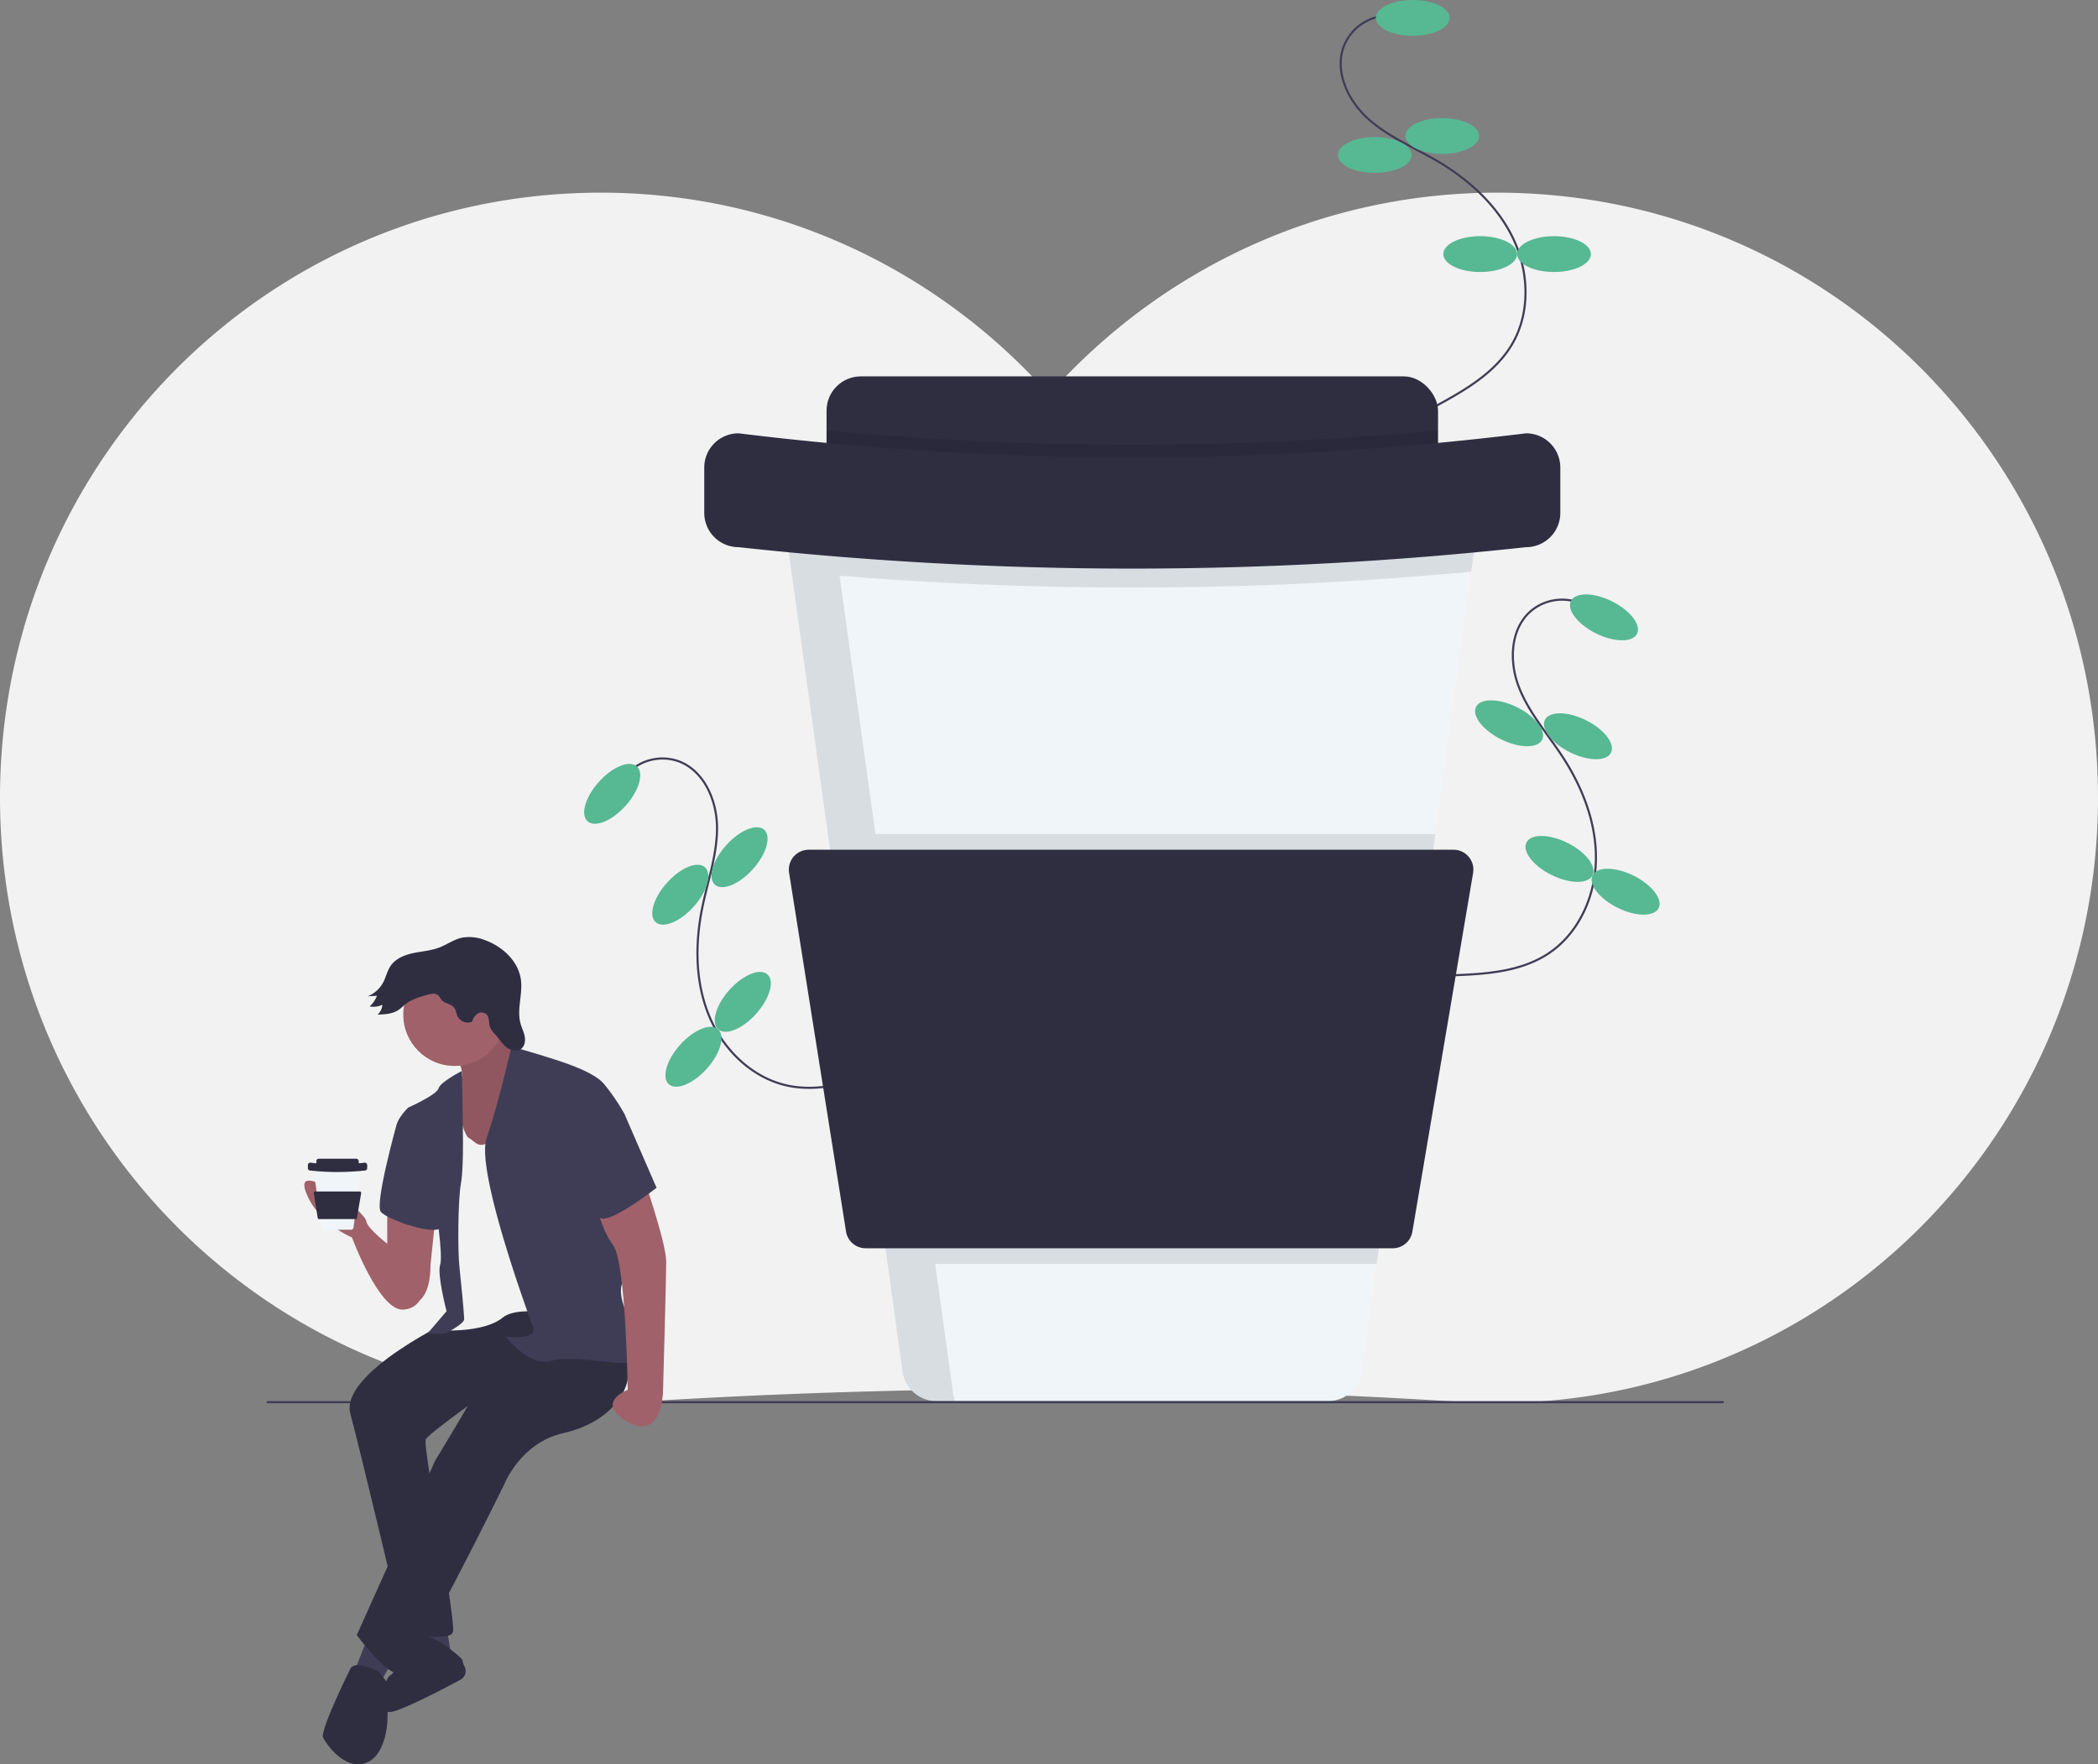 <?xml version="1.0" encoding="UTF-8" standalone="no"?>
<svg
   xmlns:dc="http://purl.org/dc/elements/1.1/"
   xmlns:cc="http://creativecommons.org/ns#"
   xmlns:rdf="http://www.w3.org/1999/02/22-rdf-syntax-ns#"
   xmlns:svg="http://www.w3.org/2000/svg"
   xmlns="http://www.w3.org/2000/svg"
   xmlns:sodipodi="http://sodipodi.sourceforge.net/DTD/sodipodi-0.dtd"
   xmlns:inkscape="http://www.inkscape.org/namespaces/inkscape"
   inkscape:version="1.0 (4035a4fb49, 2020-05-01)"
   sodipodi:docname="main-background.svg"
   version="1.1"
   viewBox="0 0 995.001 836.749"
   height="836.749"
   width="995.001"
   data-name="Layer 1"
   id="b49f4f68-d79e-4476-a14b-b3f27440c724">
  <rect x="0" y="0" width="995.001" height="836.749" fill="#808080" stroke="none"/>
  <defs
     id="defs1544" />
  <sodipodi:namedview
     inkscape:current-layer="b49f4f68-d79e-4476-a14b-b3f27440c724"
     inkscape:window-maximized="1"
     inkscape:window-y="-9"
     inkscape:window-x="-9"
     inkscape:cy="116.36054"
     inkscape:cx="497.5007"
     inkscape:zoom="1.0516897"
     showgrid="false"
     id="namedview1542"
     inkscape:window-height="1051"
     inkscape:window-width="1920"
     inkscape:pageshadow="2"
     inkscape:pageopacity="0"
     guidetolerance="10"
     gridtolerance="10"
     objecttolerance="10"
     borderopacity="1"
     bordercolor="#666666"
     pagecolor="#ffffff" />
  <title
     id="title1427">coffee break</title>
  <path
     id="path1429"
     fill="#f2f2f2"
     transform="translate(-102.499 -31.626)"
     d="M813.829,123.003C728.844,122.613,652.462,159.695,600,218.773c-52.462-59.078-128.844-96.16-213.829-95.77C226.586,123.736,99.4,255.113,102.557,415.789,105.618,571.622,232.02,697,387.5,697q9.048,0,17.96-.561a3110.914,3110.914,0,0,1,389.08,0q8.909.558,17.96.561c155.48,0,281.881-125.378,284.943-281.211C1100.6,255.114,973.414,123.736,813.829,123.003Z" />
  <path
     id="path1431"
     stroke-miterlimit="10"
     stroke="#3f3d56"
     fill="none"
     transform="translate(-102.499 -31.626)"
     d="M759.881,39.083a22.982,22.982,0,0,0-19.81,13.851c-4.954,11.974,1.424,26.039,10.999,34.77s21.874,13.722,33.048,20.282c15.01,8.811,28.497,21.043,36.007,36.744s8.309,35.15-.519,50.15c-8.194,13.922-23.093,22.255-37.302,29.94" />
  <ellipse
     id="ellipse1433"
     fill="#57b894"
     ry="8.5"
     rx="17.5"
     cy="8.5"
     cx="670.001" />
  <ellipse
     id="ellipse1435"
     fill="#57b894"
     ry="8.5"
     rx="17.5"
     cy="64.5"
     cx="684.001" />
  <ellipse
     id="ellipse1437"
     fill="#57b894"
     ry="8.5"
     rx="17.5"
     cy="73.5"
     cx="652.001" />
  <ellipse
     id="ellipse1439"
     fill="#57b894"
     ry="8.5"
     rx="17.5"
     cy="120.5"
     cx="702.001" />
  <ellipse
     id="ellipse1441"
     fill="#57b894"
     ry="8.5"
     rx="17.5"
     cy="120.5"
     cx="737.001" />
  <path
     id="path1443"
     stroke-miterlimit="10"
     stroke="#3f3d56"
     fill="none"
     transform="translate(-102.499 -31.626)"
     d="M852.361,317.873a22.982,22.982,0,0,0-23.902,3.605c-9.759,8.525-10.295,23.959-5.598,36.036s13.497,22.013,20.592,32.856c9.53,14.564,16.177,31.515,15.927,48.918s-8.177,35.181-22.751,44.695c-13.527,8.831-30.577,9.674-46.721,10.244" />
  <ellipse
     id="ellipse1445"
     fill="#57b894"
     transform="translate(86.48 921.905) rotate(-63.615)"
     ry="17.5"
     rx="8.5"
     cy="324.415"
     cx="863.202" />
  <ellipse
     id="ellipse1447"
     fill="#57b894"
     transform="translate(29.107 942.176) rotate(-63.615)"
     ry="17.5"
     rx="8.5"
     cy="380.803"
     cx="850.858" />
  <ellipse
     id="ellipse1449"
     fill="#57b894"
     transform="translate(16.474 909.491) rotate(-63.615)"
     ry="17.5"
     rx="8.5"
     cy="374.645"
     cx="818.191" />
  <ellipse
     id="ellipse1451"
     fill="#57b894"
     transform="translate(-27.868 966.644) rotate(-63.615)"
     ry="17.5"
     rx="8.5"
     cy="438.969"
     cx="842.096" />
  <ellipse
     id="ellipse1453"
     fill="#57b894"
     transform="translate(-24.381 1003.374) rotate(-63.615)"
     ry="17.5"
     rx="8.5"
     cy="454.522"
     cx="873.451" />
  <path
     id="path1455"
     stroke-miterlimit="10"
     stroke="#3f3d56"
     fill="none"
     transform="translate(-102.499 -31.626)"
     d="M400.503,398.035a22.982,22.982,0,0,1,23.543-5.478c12.217,4.318,18.417,18.463,18.512,31.42s-4.412,25.442-7.001,38.139c-3.478,17.054-3.394,35.261,3.266,51.341s20.593,29.673,37.65,33.132c15.832,3.21,31.988-2.303,47.202-7.736" />
  <ellipse
     id="ellipse1457"
     fill="#57b894"
     transform="translate(-275.79 395.938) rotate(-48.06)"
     ry="8.5"
     rx="17.5"
     cy="408.118"
     cx="392.844" />
  <ellipse
     id="ellipse1459"
     fill="#57b894"
     transform="translate(-300.665 435.829) rotate(-48.06)"
     ry="8.5"
     rx="17.5"
     cy="455.96"
     cx="425.143" />
  <ellipse
     id="ellipse1461"
     fill="#57b894"
     transform="translate(-278.121 450.818) rotate(-48.06)"
     ry="8.5"
     rx="17.5"
     cy="438.172"
     cx="453.225" />
  <ellipse
     id="ellipse1463"
     fill="#57b894"
     transform="translate(-328.64 474.718) rotate(-48.06)"
     ry="8.5"
     rx="17.5"
     cy="506.777"
     cx="454.767" />
  <ellipse
     id="ellipse1465"
     fill="#57b894"
     transform="translate(-355.764 465.952) rotate(-48.06)"
     ry="8.5"
     rx="17.5"
     cy="532.812"
     cx="431.375" />
  <path
     id="path1467"
     fill="#f0f5f9"
     transform="translate(-102.499 -31.626)"
     d="M802.98,282.586l-2.75,20.17-17,124.46-27.84,203.82-6.97,51.03a16.255,16.255,0,0,1-16.11,14.06H546.66a16.26,16.26,0,0,1-16.11-14.02l-7.09-51.07-28.31-203.82-17.3-124.55-2.78-20.04a16.255,16.255,0,0,1,16.1-18.5h295.7A16.266,16.266,0,0,1,802.98,282.586Z" />
  <rect
     id="rect1469"
     fill="#2f2e41"
     rx="16.26"
     height="54"
     width="290"
     y="178.5"
     x="392.001" />
  <path
     id="path1471"
     opacity="0.1"
     transform="translate(-102.499 -31.626)"
     d="M784.5,235.646v12.22a16.26,16.26,0,0,1-16.26,16.26H510.76a16.26,16.26,0,0,1-16.26-16.26v-12.19A1527,1527,0,0,0,784.5,235.646Z" />
  <path
     id="path1485"
     opacity="0.1"
     transform="translate(-102.499 -31.626)"
     d="M802.055,274.626h.002c-.005-.012-.011-.024-.015-.036a16.257,16.257,0,0,0-1.641-3.186l-.002-.003c-.196-.295-.403-.58-.618-.86-.072-.094-.145-.186-.219-.278a16.372,16.372,0,0,0-2.073-2.161c-.169-.147-.339-.291-.513-.431-.196-.156-.393-.31-.597-.458-.254-.185-.517-.359-.782-.529-.209-.134-.419-.265-.635-.39q-.5-.289-1.022-.544c-.166-.08-.334-.155-.503-.23q-.499-.221-1.015-.409c-.139-.05-.275-.106-.415-.153q-.715-.238-1.459-.411c-.121-.028-.246-.048-.368-.073q-.608-.126-1.234-.206c-.151-.019-.301-.039-.453-.054-.534-.053-1.073-.089-1.622-.089l-.001-0H491.17a16.304,16.304,0,0,0-16.101,18.496l.47,3.381L477.85,302.666l.003 0L495.151,427.216H495.15l22.708,163.49,12.694,91.398a16.259,16.259,0,0,0,16.104,14.022h8.81a16.24,16.24,0,0,1-.915-3.522l-8.551-61.568H755.39l27.84-203.82H517.693L500.671,304.659A1718.367,1718.367,0,0,0,800.23,302.756l2.75-20.17A16.137,16.137,0,0,0,802.055,274.626Z" />
  <path
     id="path1487"
     fill="#2f2e41"
     transform="translate(-102.499 -31.626)"
     d="M826.241,291.126a1720.993,1720.993,0,0,1-373.482,0,16.259,16.259,0,0,1-16.259-16.259v-21.482a16.259,16.259,0,0,1,16.259-16.259,1530.249,1530.249,0,0,0,373.482,0,16.259,16.259,0,0,1,16.259,16.259v21.482A16.259,16.259,0,0,1,826.241,291.126Z" />
  <path
     id="path1489"
     fill="#2f2e41"
     transform="translate(-102.499 -31.626)"
     d="M763.034,623.626H513.049a9.428,9.428,0,0,1-9.311-7.95L476.731,445.531a9.428,9.428,0,0,1,9.311-10.906H791.842a9.428,9.428,0,0,1,9.295,11.002L772.33,615.772A9.428,9.428,0,0,1,763.034,623.626Z" />
  <line
     id="line1495"
     stroke-miterlimit="10"
     stroke="#3f3d56"
     fill="none"
     y2="665"
     x2="817.501"
     y1="665"
     x1="126.501" />
  <path
     id="path1497"
     fill="#a0616a"
     transform="translate(-102.499 -31.626)"
     d="M286.152,604.07V632.201l14.445,16.726s6.082-2.281,6.082-17.487l2.281-22.048Z" />
  <path
     id="path1499"
     fill="#a0616a"
     transform="translate(-102.499 -31.626)"
     d="M300.597,632.201s-23.569-15.966-24.329-21.288-34.213-29.651-28.891-14.445,22.048,22.048,22.048,22.048,12.925,34.973,24.329,34.213S305.159,637.523,300.597,632.201Z" />
  <polygon
     id="polygon1501"
     fill="#3f3d56"
     points="211.783 771.64 214.064 785.325 201.899 782.284 201.899 771.64 211.783 771.64" />
  <path
     id="path1503"
     fill="#2f2e41"
     transform="translate(-102.499 -31.626)"
     d="M312.002,810.869s-14.06-8.33-14.633-4.545-6.655,18.23-9.696,19.751-6.843,18.247,0,17.487c5.3-.589,24.738-10.755,33.234-15.31a4.643,4.643,0,0,0,1.996-6.067,9.579,9.579,0,0,1-1.017-2.952C321.885,817.711,312.002,810.869,312.002,810.869Z" />
  <path
     id="path1505"
     fill="#2f2e41"
     transform="translate(-102.499 -31.626)"
     d="M318.844,656.53s-55.501,25.85-50.179,45.617,25.09,103.399,25.09,103.399,22.048,5.322,23.569,0-14.445-88.193-12.925-91.235S334.05,691.503,334.05,691.503L391.832,667.174l-24.329-22.809Z" />
  <polygon
     id="polygon1507"
     fill="#3f3d56"
     points="174.529 776.202 167.686 793.689 179.851 799.011 187.454 785.325 174.529 776.202" />
  <path
     id="path1509"
     fill="#a0616a"
     transform="translate(-102.499 -31.626)"
     d="M318.084,531.843s6.843,9.123,1.521,13.685-1.521,21.288-1.521,21.288l6.843,19.007,27.37-5.322V549.33l-1.521-15.206s-13.685-12.925-15.206-22.809S318.084,531.843,318.084,531.843Z" />
  <path
     id="path1511"
     opacity="0.1"
     transform="translate(-102.499 -31.626)"
     d="M318.084,531.843s6.843,9.123,1.521,13.685-1.521,21.288-1.521,21.288l6.843,19.007,27.37-5.322V549.33l-1.521-15.206s-13.685-12.925-15.206-22.809S318.084,531.843,318.084,531.843Z" />
  <path
     id="path1513"
     fill="#2f2e41"
     transform="translate(-102.499 -31.626)"
     d="M363.701,650.448s-35.734,39.535-35.734,41.056-19.007,32.692-19.007,32.692l-37.254,82.871s14.445,19.767,20.528,18.247,49.419-89.714,49.419-89.714,7.603-19.767,28.131-24.329,36.494-20.528,28.891-38.775S363.701,650.448,363.701,650.448Z" />
  <circle
     id="circle1515"
     fill="#a0616a"
     r="24.329"
     cy="481.21"
     cx="215.585" />
  <path
     id="path1517"
     fill="#f2f2f2"
     transform="translate(-102.499 -31.626)"
     d="M318.844,552.371s3.041,17.487,6.082,19.007,5.322,6.843,12.165-.76,12.925-22.809,12.925-22.809l23.569,28.891,2.281,79.83s-26.61-6.843-34.973,0-26.61,6.082-26.61,6.082l3.801-15.206-3.041-25.85.76-23.569.76-16.726Z" />
  <path
     id="path1519"
     fill="#3f3d56"
     transform="translate(-102.499 -31.626)"
     d="M321.523,539.574s-10.281,5.194-11.042,8.235-14.445,9.123-14.445,9.123-5.322,5.322-5.322,8.363S308.961,603.31,308.961,603.31s3.801,23.569,2.281,28.131,3.041,22.048,3.041,22.048l-9.123,10.644h8.363s9.123-4.562,9.123-6.843-1.521-18.247-2.281-25.09-.76-31.172.76-39.535.76-30.412.76-35.734S321.523,539.574,321.523,539.574Z" />
  <path
     id="path1521"
     fill="#3f3d56"
     transform="translate(-102.499 -31.626)"
     d="M345.074,528.029s3.421.773,13.305,3.814,25.09,7.603,30.412,13.685a94.247,94.247,0,0,1,9.884,14.445l-3.041,54.741s6.082,11.404,5.322,17.487-6.843,6.843-2.281,19.767,13.685,24.329,5.322,25.85-30.412-3.801-40.295-.76-21.288-11.404-21.288-11.404,15.206,1.521,12.925-4.562-27.37-74.508-22.048-89.714S345.074,528.029,345.074,528.029Z" />
  <path
     id="path1523"
     fill="#3f3d56"
     transform="translate(-102.499 -31.626)"
     d="M294.515,561.494l-3.801,3.041s-10.644,38.014-7.603,41.816,27.37,12.165,28.891,6.843S294.515,561.494,294.515,561.494Z" />
  <path
     id="path1525"
     fill="#a0616a"
     transform="translate(-102.499 -31.626)"
     d="M407.038,588.104s11.404,32.692,11.404,41.816-1.521,62.344-1.521,62.344-.76,22.809-16.726,13.685,0-15.206,0-15.206-.76-60.063-6.843-68.426-8.363-20.528-8.363-20.528Z" />
  <path
     id="path1527"
     fill="#2f2e41"
     transform="translate(-102.499 -31.626)"
     d="M282.35,824.554s-11.404-6.082-13.685-1.521-14.445,29.651-12.925,32.692,9.884,15.206,19.767,12.165,10.644-19.007,10.644-19.007l.76-18.247Z" />
  <path
     id="path1529"
     fill="#2f2e41"
     transform="translate(-102.499 -31.626)"
     d="M313.32,506.959c1.676.789,3.664,1.26,4.717,2.784.78,1.129.858,2.596,1.427,3.845a5.437,5.437,0,0,0,6.995,2.558,6.032,6.032,0,0,1,2.46-3.736,3.583,3.583,0,0,1,4.254.234c1.567,1.494,1.012,4.099,1.744,6.137a12.953,12.953,0,0,0,2.786,3.82c1.664,1.92,2.99,4.172,4.994,5.734s5.043,2.239,7.034.66c1.674-1.327,2.021-3.776,1.615-5.874s-1.415-4.029-1.983-6.088c-1.848-6.692,1.098-13.836.187-20.718-1.168-8.818-8.663-15.784-17.029-18.807a19.922,19.922,0,0,0-10.994-1.165c-3.826.854-7.094,3.29-10.759,4.683-3.919,1.49-8.18,1.75-12.28,2.621s-8.321,2.555-10.7,6.006c-1.66,2.407-2.23,5.397-3.606,7.977a14.311,14.311,0,0,1-7.249,6.494l4.335-.247a12.777,12.777,0,0,1-3.454,5.041,9.269,9.269,0,0,0,6.001-.793,6.523,6.523,0,0,1-2.237,4.676c3.336-.1,6.853-.254,9.672-2.041,1.381-.875,2.506-2.094,3.806-3.086,2.769-2.115,6.205-3.118,9.554-4.079,1.759-.505,3.875-1.207,5.466-.075C311.398,504.462,311.607,506.153,313.32,506.959Z" />
  <path
     id="path1531"
     fill="#3f3d56"
     transform="translate(-102.499 -31.626)"
     d="M387.27,550.85l11.404,9.123,15.206,34.973s-21.288,16.726-26.61,14.445-14.445-42.576-14.445-42.576Z" />
  <path
     id="path1533"
     fill="#f0f5f9"
     transform="translate(-102.499 -31.626)"
     d="M273.91,586.172l-.191,1.398-1.178,8.623-1.929,14.122-.483,3.536a1.126,1.126,0,0,1-1.116.974h-12.863a1.127,1.127,0,0,1-1.116-.971l-.491-3.539-1.962-14.122-1.199-8.63-.193-1.389a1.126,1.126,0,0,1,1.116-1.282H272.794A1.127,1.127,0,0,1,273.91,586.172Z" />
  <rect
     id="rect1535"
     fill="#2f2e41"
     rx="1.127"
     height="3.742"
     width="20.093"
     y="549.526"
     x="150.037" />
  <path
     id="path1537"
     fill="#2f2e41"
     transform="translate(-102.499 -31.626)"
     d="M275.522,586.763a119.242,119.242,0,0,1-25.878,0,1.127,1.127,0,0,1-1.127-1.127v-1.488a1.127,1.127,0,0,1,1.127-1.127,106.027,106.027,0,0,0,25.878,0,1.127,1.127,0,0,1,1.127,1.127v1.488A1.127,1.127,0,0,1,275.522,586.763Z" />
  <path
     id="path1539"
     fill="#2f2e41"
     transform="translate(-102.499 -31.626)"
     d="M271.142,609.801H253.821a.653.653,0,0,1-.645-.551l-1.871-11.789a.653.653,0,0,1,.645-.756h21.188a.653.653,0,0,1,.644.762l-1.996,11.789A.653.653,0,0,1,271.142,609.801Z" />
</svg>
